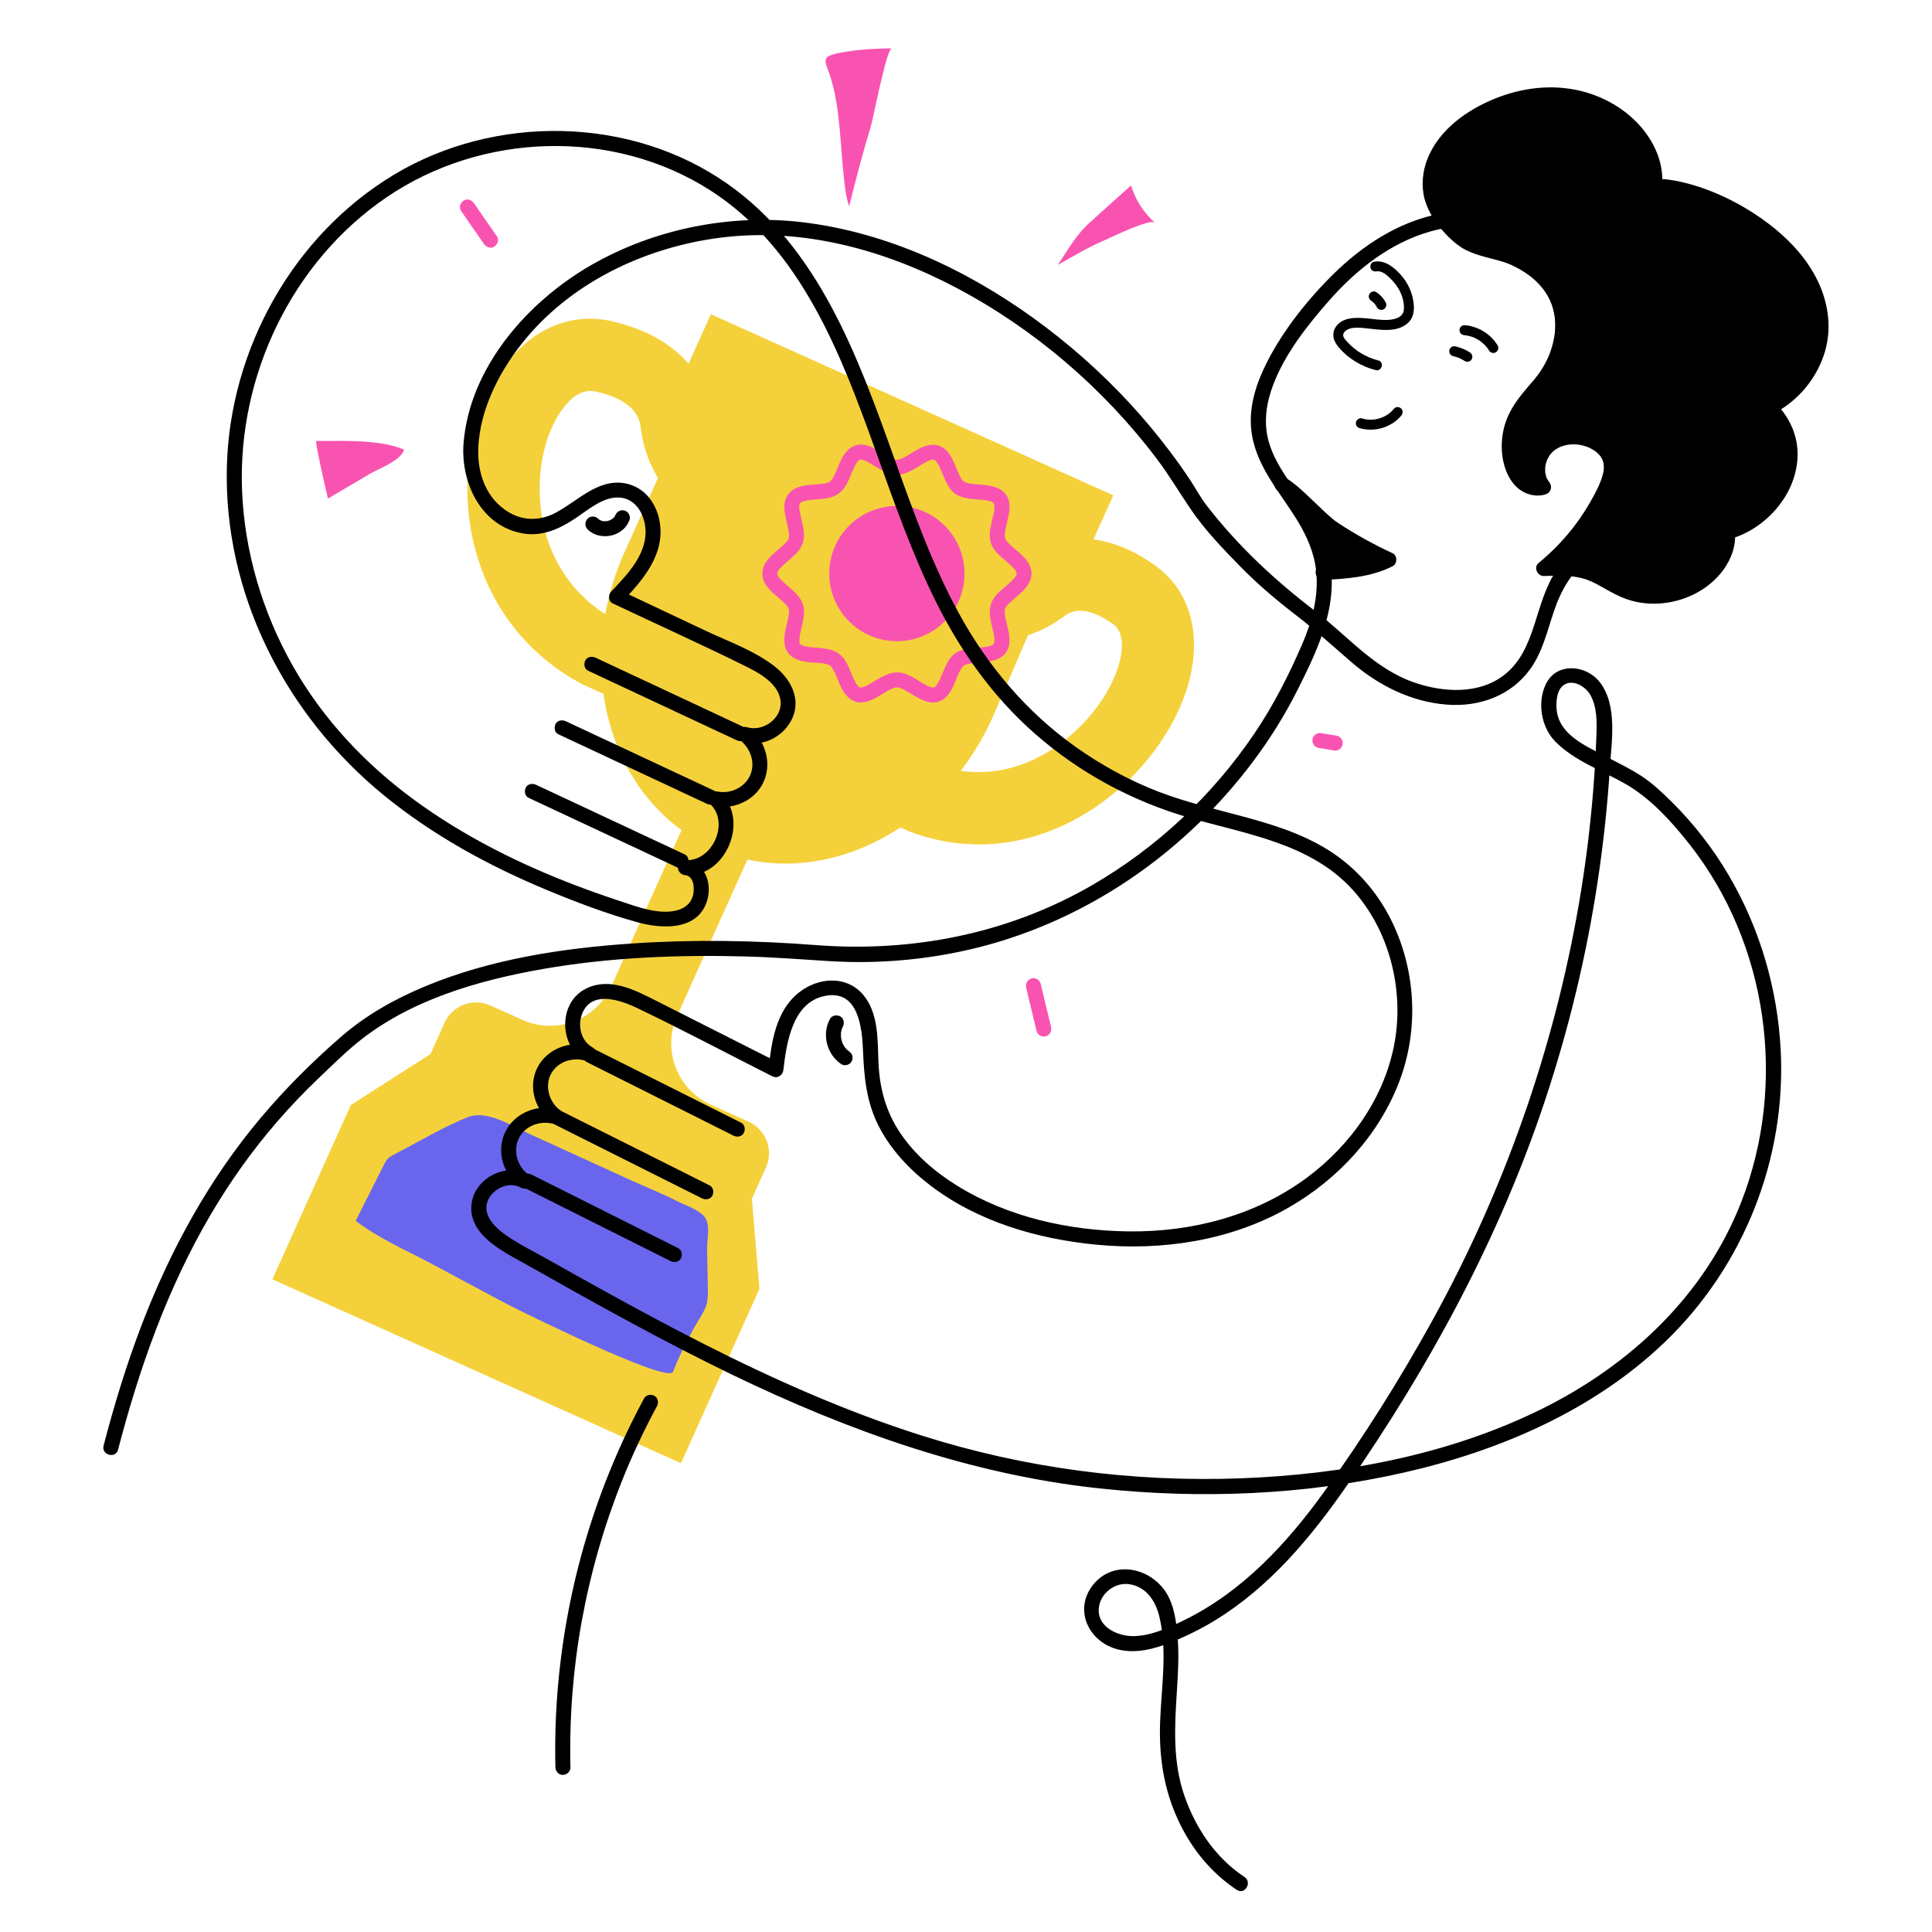 <?xml version="1.0" encoding="UTF-8"?><svg id="Layer_2" xmlns="http://www.w3.org/2000/svg" width="1000" height="1000" viewBox="0 0 1000 1000"><g><path d="M345.135,373.867l-43.458-19.559-.566-.303c-57.366-30.722-69.398-96.63-51.595-143.046,13.037-33.991,39.805-51.45,68.191-44.478,40.407,9.924,49.296,35.812,50.998,50.36,1.061,9.072,6.188,16.511,13.714,19.898l23.722,10.677-15.327,34.055-23.722-10.677c-19.615-8.828-32.879-27.376-35.479-49.615-1.545-13.208-16.997-17.003-22.813-18.431-14.037-3.447-22.802,17.376-24.416,21.585-5.996,15.633-6.709,35.034-1.907,51.898,3.868,13.583,13.205,32.288,35.728,44.564l42.256,19.018-15.327,34.055Z" style="fill:#f4d13b;"/><path d="M471.001,430.516l-40.814-18.369,15.327-34.055,39.528,17.79c21.901,7.756,40.681,2.106,52.621-4.039,15.163-7.805,28.899-21.389,36.742-36.337,6.414-12.225,9.425-27.016,1.691-32.501-15.692-11.126-22.629-5.996-25.592-3.805-17.977,13.289-40.032,16.126-58.996,7.591l-22.238-10.008,15.327-34.055,22.238,10.008c6.478,2.916,14.505,1.582,21.47-3.567,9.098-6.725,19.631-10.327,30.461-10.415,12.784-.104,25.884,4.535,38.932,13.789,22.986,16.3,26.823,47.826,9.776,80.315-11.445,21.814-30.662,40.837-52.721,52.191-26.785,13.786-55.524,15.759-83.108,5.703l-.644-.234Z" style="fill:#f4d13b;"/><path d="M576.238,256.392l-208.302-93.751-12.517,27.811h0c4.937,2.222,7.138,8.026,4.916,12.963l-36.973,82.149c-27.476,61.047-7.122,129.722,45.462,153.388,52.584,23.666,117.485-6.637,144.961-67.684l35.628-82.586c2.168-5.026,8.033-7.303,13.024-5.056l1.283,.577,12.517-27.811Z" style="fill:#f4d13b;"/><path d="M389.174,620.478l7.272-16.157c4.072-9.046,.039-19.68-9.008-23.752l-19.456-8.757c-17.553-7.9-25.379-28.535-17.479-46.088l40.347-89.646-34.055-15.327-40.347,89.646c-7.9,17.553-28.535,25.379-46.088,17.479l-16.544-7.446c-9.046-4.072-19.68-.039-23.752,9.008l-7.272,16.157-41.199,26.337-40.611,90.233,211.489,95.185,40.611-90.233-3.909-46.639Z" style="fill:#f4d13b;"/></g><path d="M232.73,582.391c3.164-1.525,6.351-2.949,9.569-4.208,9.731-3.809,22.737,4.628,31.478,8.618,17.489,7.983,34.978,15.965,52.467,23.948,7.954,3.631,16.247,6.883,24.019,10.871,4.245,2.178,12.903,4.888,15.123,9.333,2.184,4.372,.501,10.758,.593,15.44,.134,6.822,.261,13.643,.392,20.465,.053,2.781,.101,5.609-.647,8.288-.754,2.7-2.277,5.108-3.727,7.506-5.292,8.75-9.874,17.93-13.685,27.419-2.524,6.283-78.134-31.057-85.294-34.797-13.513-7.058-26.883-14.385-40.35-21.529-13.257-7.033-26.692-12.753-38.556-21.864,4.806-9.547,9.613-19.095,14.42-28.642,.682-1.355,1.385-2.738,2.482-3.787,.946-.904,2.132-1.507,3.3-2.098,9.388-4.747,18.794-10.324,28.419-14.963Z" style="fill:#6966ed;"/><path d="M526.165,296.875c-.003,.125-.105,.892,.017,.207,.125-.705-.033,.095-.064,.194-.048,.149-.104,.316-.14,.466-.169,.698,.035-.263,.116-.242,.013,.004-.579,1.056-.618,1.118-.096,.149-.201,.291-.297,.439-.454,.697,.462-.506-.061,.077-1.27,1.416-2.638,2.695-4.081,3.933-2.82,2.42-6.139,4.91-7.676,8.409-1.849,4.21-.843,8.751,.171,13.049,.24,1.018,.488,2.034,.707,3.057,.09,.42,.176,.84,.254,1.262,.047,.253,.065,.527,.133,.775,.084,.304-.051-.709,.023,.178,.07,.849-.025,1.722,.049,2.559,.047,.526,.232-.925,.009-.118-.046,.165-.073,.334-.12,.499,.012-.042-.149,.483-.155,.48,.241-.54,.271-.623,.089-.246l-.121,.217c-.118,.179-.557,.548-.119,.211,.504-.388-.089,.063-.175,.137-.794,.681,.526-.203-.266,.194-.265,.133-1.344,.597-.311,.226-.42,.151-.835,.305-1.266,.426-.833,.233-1.682,.378-2.535,.516,1.074-.174-.562,.059-.782,.081-.518,.053-1.038,.098-1.557,.141-4.066,.338-8.547,.402-12.178,2.503-3.371,1.951-5.136,5.583-6.594,9.029-.439,1.037-.871,2.076-1.3,3.117-.071,.173-.298,.683,.048-.112-.078,.179-.154,.36-.232,.539-.212,.486-.429,.969-.657,1.447-.376,.786-.778,1.56-1.241,2.299-.183,.293-.386,.572-.579,.858,.616-.916-.201,.202-.426,.423-.057,.056-.373,.415-.433,.397-.071-.021,.88-.513,.238-.191-.165,.083-1.161,.614-.53,.342,.675-.29-.506,.206-.675,.143,.196,.073,.827-.01,.3-.065-.036-.004-.739-.044-.751-.02,.074-.155,.929,.211,.138,.007-.216-.056-.436-.097-.652-.157-.404-.112-.793-.301-1.196-.403-.555-.14,.832,.411-.019-.011-.181-.09-.366-.172-.548-.261-.468-.23-.929-.476-1.385-.73-3.684-2.049-7.18-4.762-11.318-5.851-4.517-1.188-8.695,.565-12.558,2.817-1.797,1.048-3.54,2.191-5.367,3.187-.365,.199-.733,.393-1.106,.576-.223,.11-.468,.198-.684,.322-.509,.292,.86-.291-.017,.002-.354,.118-.702,.251-1.062,.351-.216,.06-.435,.101-.652,.157-.128,.028-.257,.051-.387,.07,.568-.07,.7-.093,.398-.069-.166-.033-.457-.006-.625,.011-.527,.055,.104,.138,.3,.065-.17,.064-1.351-.433-.675-.143,.615,.265-.349-.251-.53-.342-.658-.331,.423,.476,.15,.114-.135-.179-.355-.326-.512-.49-.234-.243-.815-1.145-.259-.253-.205-.33-.444-.639-.648-.971-.459-.745-.859-1.524-1.233-2.314-.206-.436-.404-.876-.596-1.319-.078-.179-.155-.36-.232-.539,.357,.829,.078,.184-.008-.025-.448-1.086-.897-2.171-1.358-3.251-.688-1.612-1.406-3.235-2.386-4.695-2.392-3.56-5.789-5.311-9.976-5.921-2.196-.32-4.4-.483-6.609-.671-.415-.035-.829-.072-1.244-.115-.221-.022-1.856-.255-.782-.081-.943-.153-1.881-.316-2.797-.593-.34-.102-.672-.224-1.004-.35,1.083,.412-.188-.183-.416-.29-.281-.131-.494-.068,.198,.185-.112-.041-.261-.231-.359-.315-.086-.074-.679-.525-.175-.137,.442,.341-.051-.131-.18-.319-.457-.666,.194,.063,.028,.138-.006,.003-.167-.522-.155-.48-.046-.165-.074-.334-.12-.499-.223-.807-.038,.644,.009,.118,.083-.928,.022-1.917,.083-2.858,.04-.616-.18,.955,.014-.033,.04-.206,.071-.415,.109-.621,.088-.476,.186-.949,.289-1.422,.222-1.023,.471-2.04,.711-3.059,.517-2.198,.989-4.418,1.159-6.675,.333-4.406-1.517-7.959-4.593-10.986-2.721-2.678-5.885-4.859-8.366-7.783,.539,.636,.023,.019-.182-.301-.04-.062-.631-1.115-.618-1.118,.081-.021,.285,.94,.116,.242-.036-.15-.092-.317-.14-.466-.032-.099-.189-.899-.064-.194,.126,.713,.04-.323,.022-.451-.078-.577-.074,.282-.06,.314-.023-.052,.076-.389,.102-.472,.057-.177,.155-.397,.181-.581,.069-.484-.454,.829-.05,.131,.172-.297,.324-.603,.51-.892,.118-.183,.272-.357,.376-.547,.133-.241-.503,.558,.072-.075,2.547-2.803,5.641-4.987,8.305-7.666,3.058-3.075,4.769-6.677,4.362-11.08-.21-2.268-.687-4.488-1.21-6.7-.228-.964-.462-1.927-.669-2.895-.101-.471-.197-.944-.282-1.418-.046-.257-.085-.516-.13-.773,.114,.655,.026,.248-.014-.174-.03-.312-.303-2.401-.022-2.544,.041-.021-.184,.858-.021,.253,.055-.202,.113-.415,.156-.62,.084-.399-.058-.63-.081,.11,.006-.204,.278-.48,.363-.651,.266-.529-.167,.195-.167,.208,0-.038,.27-.298,.33-.344,.846-.647-.6,.242,.37-.258,.388-.2,.986-.456,.207-.162,.462-.174,.923-.333,1.4-.462,.41-.111,.824-.204,1.24-.285,.215-.042,1.803-.274,.724-.139,.975-.123,1.954-.211,2.933-.292,2.2-.182,4.397-.351,6.58-.699,4.113-.656,7.395-2.54,9.675-6.069,.962-1.488,1.671-3.125,2.36-4.751,.439-1.036,.871-2.076,1.3-3.117,.37-.897-.244,.532,.009-.023,.101-.222,.193-.449,.291-.672,.194-.439,.393-.876,.602-1.308,.358-.741,.742-1.472,1.179-2.17,.101-.161,.788-1.16,.427-.664-.381,.524,.101-.115,.165-.182,.165-.174,.333-.345,.498-.519,.059-.062,.292-.307,.348-.314-.077,.009-.724,.436-.238,.191,.182-.092,.42-.228,.583-.35,.475-.353-.35,.18-.309,.115,.05-.079,1.417-.442,.657-.211-.601,.183,.033,.014,.222,.022l.25,.007c.428,.035,.337,.015-.272-.061,0-.052,2.184,.613,2.369,.683-.809-.303,.125,.069,.432,.219,.516,.254,1.023,.527,1.524,.808,1.819,1.02,3.563,2.167,5.374,3.201,3.834,2.189,7.979,3.78,12.404,2.496,4.132-1.199,7.597-3.896,11.325-5.929,.41-.223,.823-.44,1.243-.643,.226-.109,.454-.213,.683-.317-.116,.053-.775,.28-.119,.059,.44-.148,.872-.308,1.324-.42,.172-.043,.346-.074,.519-.114,.805-.187-.817-.038-.015,.017,.119,.008,.368,.018,.499-.003,.737-.117-.563-.211-.18-.042,.158,.07,.425,.123,.595,.152,.604,.102-.424-.105-.296-.141,.188-.053,.733,.445,.879,.516,.406,.198-.633-.681-.155-.103,.148,.179,.348,.33,.507,.5,.304,.324,.625,.846,.176,.167,.24,.363,.492,.711,.718,1.084,.479,.792,.895,1.621,1.285,2.461,.163,.351,.32,.705,.475,1.059,.015,.034,.395,.922,.151,.347-.245-.578,.133,.322,.147,.354,.45,1.084,.896,2.17,1.359,3.249,1.443,3.365,3.271,6.941,6.639,8.743,3.734,1.998,8.153,2.057,12.275,2.41,.517,.044,1.035,.091,1.551,.146,.353,.038,1.357,.194,.475,.049,.943,.154,1.881,.316,2.797,.593,.171,.052,.343,.106,.512,.166l.249,.09c.32,.126,.325,.126,.015,.001l-.229-.093c.152,.071,.301,.147,.449,.227,.137,.075,.285,.193,.425,.25,.597,.245-.133-.16-.198-.185,.209,.085,.346,.359,.527,.483,.221,.152,.544,.199-.148-.238,.156,.099,.295,.486,.395,.634,.411,.61-.176-.207-.089-.246,.007-.003,.171,.543,.187,.604,.017,.063,.155,.626,.135,.632-.047,.013-.066-1.032-.044-.24,.026,.969,.005,1.91-.113,2.874,.109-.886-.043,.168-.105,.504-.098,.529-.208,1.056-.323,1.581-.237,1.077-.501,2.148-.752,3.222-.99,4.24-1.906,8.798,.087,12.891,1.668,3.425,4.951,5.857,7.767,8.285,1.363,1.175,2.642,2.395,3.846,3.731,.627,.696-.438-.692,.061,.077,.096,.148,.202,.29,.297,.439,.204,.318,.345,.705,.564,1.005,.275,.377-.202-.884-.062-.129,.026,.142,.095,.335,.14,.466,.01,.029,.126,.405,.102,.472,.208-.582-.068-.683-.055-.07,.045,2.032,1.756,3.984,3.889,3.889,2.068-.093,3.937-1.71,3.889-3.889-.099-4.45-3.081-7.866-6.24-10.677-1.532-1.363-3.137-2.643-4.638-4.042-.628-.585-1.24-1.191-1.803-1.84-.118-.137-.231-.278-.348-.415,.671,.781,.111,.137-.017-.051-.232-.343-.404-.721-.625-1.068-.405-.635,.097,.6,.074,.166-.01-.187-.134-.423-.178-.607,.008,.034-.124-.505-.106-.515,0,0,.043,.936,.031,.093-.006-.425-.03-.847-.014-1.273,.009-.246,.026-.49,.047-.735,.018-.218,.188-1.34,.023-.33,.334-2.045,.836-4.049,1.303-6.066,.971-4.189,2.015-9.201-.466-13.092-2.559-4.013-7.347-4.93-11.732-5.4-2.021-.216-4.051-.342-6.074-.545-.237-.024-.952-.138-.019,.005-.196-.03-.392-.058-.588-.09-.474-.078-.946-.168-1.414-.279-.401-.095-.798-.203-1.19-.331-.209-.069-.412-.156-.622-.222,.951,.304,.25,.1,.004-.032-.145-.077-.282-.169-.427-.246l-.204-.132c-.344-.245-.266-.181,.234,.191-.213-.033-.522-.481-.67-.64-.147-.157-.371-.354-.47-.546,.032,.062,.528,.761,.163,.19-.257-.403-.523-.796-.761-1.212-.438-.765-.823-1.558-1.187-2.36-.18-.397-.347-.8-.525-1.198-.25-.557,.361,.875-.008-.021-.113-.274-.227-.547-.34-.821-1.486-3.593-2.949-7.688-6.04-10.252-3.946-3.273-8.624-2.578-12.941-.456-1.846,.907-3.579,2.026-5.338,3.087-.931,.562-1.869,1.117-2.833,1.621-.37,.194-.75,.367-1.123,.556-.907,.46,.757-.248-.183,.083-.275,.097-.546,.203-.825,.291-.387,.122-.855,.151-1.219,.312-.471,.208,.939-.022,.103-.012-.175,.002-.348,.02-.524,.02-.213,0-.446-.049-.656-.032-.518,.041,.933,.234,.101-.001-.453-.128-.911-.224-1.359-.376-.231-.078-.457-.186-.689-.256-.566-.17,.827,.413-.044-.028-.42-.213-.847-.41-1.264-.631-1.013-.536-1.997-1.125-2.976-1.719-3.614-2.192-7.596-4.923-12.007-4.821-4.442,.102-7.608,3.35-9.559,7.053-.991,1.881-1.77,3.872-2.582,5.834-.075,.182-.152,.365-.227,.547-.383,.932,.336-.762-.065,.156-.174,.399-.346,.798-.527,1.193-.384,.838-.791,1.667-1.261,2.46-.198,.335-.421,.652-.627,.981-.443,.705,.46-.46,.086-.096-.141,.137-.258,.308-.393,.452-.145,.155-.993,.832-.454,.475,.587-.388-.104,.06-.186,.105-.207,.116-.452,.231-.65,.36-.522,.342,.099-.038,.227-.083-.25,.087-.496,.184-.749,.264-.35,.111-.705,.205-1.062,.29-.468,.11-.94,.2-1.414,.279-.196,.032-.392,.06-.588,.09,1.045-.16-.104,.005-.324,.029-4.05,.438-8.393,.308-12.231,1.831-4.539,1.801-6.995,5.69-6.789,10.582,.098,2.331,.599,4.648,1.129,6.913,.227,.968,.464,1.933,.68,2.904,.118,.529,.232,1.06,.333,1.592,.058,.305,.271,1.806,.16,.826,.111,.975,.131,1.919,.102,2.898-.019,.642-.008-.257,.04-.231,.019,.01-.089,.447-.106,.515-.035,.142-.099,.62-.216,.717,.263-.215,.373-.7,.002-.06-.189,.325-.387,.64-.589,.958-.136,.215-.555,.658,.057-.054-.118,.137-.23,.278-.348,.415-.628,.724-1.316,1.395-2.022,2.042-3.03,2.782-6.428,5.175-8.763,8.627-2.5,3.696-2.427,8.363,.152,11.997,2.42,3.41,5.805,5.791,8.83,8.611,.665,.62,1.277,1.276,1.891,1.943,.171,.185,.526,.721-.023-.058,.099,.141,.203,.278,.3,.421,.254,.376,.428,.803,.676,1.176,.273,.41-.254-.914-.087-.164,.037,.166,.1,.331,.14,.497,.024,.099,.28,.889,.073,.263-.195-.589,.003,.144,.011,.295,.023,.427,.018,.855-.002,1.282-.012,.246-.03,.492-.052,.738-.016,.175-.191,1.163-.011,.181-.783,4.277-2.273,8.568-2.367,12.943-.047,2.177,.388,4.477,1.601,6.318,1.344,2.041,3.313,3.277,5.561,4.122,3.854,1.449,8.277,1.307,12.326,1.737,.734,.078-.008-.003-.134-.022,.244,.037,.489,.073,.732,.115,.425,.073,.849,.155,1.269,.254,.444,.105,.885,.226,1.317,.373,.167,.057,.329,.122,.494,.181-.98-.348-.241-.095-.004,.032,.214,.115,.415,.271,.632,.378,.521,.257-.199-.189-.234-.191,.231,.018,.69,.672,.83,.816,.091,.094,.259,.264,.311,.37-.35-.724-.317-.432-.163-.19,.28,.442,.57,.871,.827,1.328,.41,.729,.775,1.483,1.12,2.244,.2,.442,.391,.887,.582,1.333-.391-.909,.179,.44,.29,.708,.826,1.996,1.622,4.027,2.664,5.925,2.018,3.673,5.389,6.883,9.863,6.685,4.487-.198,8.356-2.929,12.076-5.161,.838-.503,1.683-.997,2.549-1.45,.461-.241,.93-.462,1.402-.683-.119,.056-.761,.279-.096,.044,.276-.097,.546-.203,.825-.291,.129-.041,1.256-.439,1.353-.338,.019,.019-1.022,.057-.237,.038,.219-.005,.436-.021,.655-.017,.088,.002,.628-.02,.658,.042,.019,.041-1.017-.222-.233-.011,.505,.136,1.002,.251,1.496,.425,.232,.082,.46,.173,.69,.262-.784-.302-.261-.112-.094-.027,.468,.237,.942,.458,1.405,.706,.963,.516,1.901,1.077,2.835,1.644,1.79,1.086,3.563,2.225,5.464,3.112,2.06,.961,4.23,1.764,6.542,1.709,2.367-.056,4.504-1.027,6.255-2.584,3.021-2.686,4.441-6.816,5.943-10.44,.094-.228,.189-.455,.284-.683-.046,.112-.331,.767-.048,.116,.192-.443,.384-.885,.587-1.323,.385-.833,.795-1.657,1.268-2.444,.195-.325,.463-.635,.633-.97,.232-.456-.643,.668-.082,.104,.111-.112,.208-.243,.316-.358,.133-.142,.281-.27,.413-.411,.335-.358,.117-.428-.175,.102,.161-.291,.788-.458,1.052-.63,.709-.464-.812,.248,.018-.01,.169-.053,.335-.118,.504-.171,.44-.139,.888-.254,1.338-.352,.426-.093,.855-.163,1.284-.239,.234-.042,.938-.118,.005-.008,.304-.036,.608-.072,.913-.104,1.971-.207,3.952-.305,5.921-.528,4.352-.494,9.14-1.488,11.557-5.578,2.359-3.992,1.249-8.977,.259-13.203-.239-1.021-.49-2.04-.716-3.064-.105-.476-.206-.953-.298-1.432-.05-.261-.091-.522-.14-.783-.196-1.034,.011,.444-.055-.346-.073-.873-.098-1.72-.067-2.595,.029-.801-.008,.247-.04,.231-.043-.022,.157-.704,.172-.765,.021-.086,.098-.428,.151-.466-.234,.527-.289,.655-.163,.384,.05-.11,.104-.218,.161-.324,.211-.365,.431-.711,.662-1.063,.362-.552-.061,.08-.13,.159,.148-.171,.29-.348,.44-.518,.669-.76,1.403-1.462,2.153-2.141,1.448-1.312,2.973-2.535,4.426-3.841,3.074-2.765,5.916-6.135,6.012-10.473,.045-2.035-1.821-3.982-3.889-3.889-2.146,.096-3.841,1.708-3.889,3.889Z" style="fill:#f953b2;"/><circle cx="464.234" cy="296.875" r="35.01" style="fill:#f953b2;"/><path d="M385.27,376.464c-8.716-4.08-17.432-8.159-26.149-12.239-13.788-6.454-27.577-12.907-41.365-19.361-3.158-1.478-6.316-2.956-9.474-4.434-1.839-.861-4.279-.577-5.321,1.395-.91,1.722-.572,4.4,1.395,5.321,8.716,4.08,17.432,8.159,26.149,12.239,13.788,6.454,27.577,12.907,41.365,19.361,3.158,1.478,6.316,2.956,9.474,4.434,1.839,.861,4.279,.577,5.321-1.395,.91-1.722,.572-4.4-1.395-5.321h0Z"/><path d="M369.872,409.361c-8.716-4.08-17.432-8.159-26.149-12.239-13.788-6.454-27.577-12.907-41.365-19.361-3.158-1.478-6.316-2.956-9.474-4.434-1.839-.861-4.279-.577-5.321,1.395-.91,1.722-.572,4.4,1.395,5.321,8.716,4.08,17.432,8.159,26.149,12.239,13.788,6.454,27.577,12.907,41.365,19.361,3.158,1.478,6.316,2.956,9.474,4.434,1.839,.861,4.279,.577,5.321-1.395,.91-1.722,.572-4.4-1.395-5.321h0Z"/><path d="M354.475,442.258c-8.716-4.08-17.432-8.159-26.149-12.239-13.788-6.454-27.577-12.907-41.365-19.361-3.158-1.478-6.316-2.956-9.474-4.434-1.839-.861-4.279-.577-5.321,1.395-.91,1.722-.572,4.4,1.395,5.321,8.716,4.08,17.432,8.159,26.149,12.239,13.788,6.454,27.577,12.907,41.365,19.361,3.158,1.478,6.316,2.956,9.474,4.434,1.839,.861,4.279,.577,5.321-1.395,.91-1.722,.572-4.4-1.395-5.321h0Z"/><path d="M644.114,971.5c-14.829-9.774-25.123-25.057-30.949-41.661-6.222-17.736-5.201-35.804-4.029-54.256,.592-9.318,1.161-18.697,.408-28.023-.631-7.819-1.72-16.784-6.115-23.491-8.369-12.77-26.948-16.678-37.377-4.101-10.758,12.973-2.63,30.142,12.885,33.843,9.359,2.233,18.925-.424,27.606-3.926,7.806-3.15,15.351-6.895,22.529-11.295,28.15-17.255,49.593-42.981,68.192-69.834,42.709-61.664,78.624-127.636,102.359-198.957,12.262-36.846,21.43-74.727,27.26-113.121,2.948-19.413,5.085-38.951,6.328-58.548,.886-13.979,4.231-33.249-5.291-45.204-7.081-8.89-22.076-10.177-27.646,.894-4.761,9.462-2.643,22.515,4.741,30.008,9.889,10.036,24.33,15.043,36.343,21.943,13.106,7.528,23.972,19.586,33.235,31.365,40.557,51.568,50.44,123.658,26.846,184.616-18.749,48.44-57.47,84.774-103.426,107.517-48.105,23.807-102.535,33.934-155.854,35.906-55.974,2.07-111.671-5.203-165.076-22.128-38.891-12.325-76.263-28.924-112.617-47.344-17.938-9.089-35.645-18.625-53.24-28.359-9.031-4.996-18.033-10.046-27.023-15.116-7.876-4.441-16.301-8.479-23.609-13.835-5.509-4.038-11.501-10.903-7.605-18.009,3.099-5.652,10.797-8.959,16.645-5.655,4.428,2.502,7.961-3.87,3.926-6.716-5.88-4.148-8.277-12.822-4.789-19.252,3.552-6.547,11.668-9.062,18.511-6.797,4.375,1.448,6.496-4.753,2.997-7.108-5.954-4.007-8.534-12.6-5.047-19.055,3.543-6.558,11.704-8.933,18.479-6.548,4.183,1.473,6.812-4.994,2.997-7.108-6.532-3.62-8.086-12.594-4.704-18.961,5.597-10.537,19.948-5.191,28.092-1.283,23.399,11.229,46.382,23.423,69.544,35.134,2.825,1.428,5.511-.385,5.852-3.358,1.655-14.426,4.928-36.028,22.908-38.432,15.995-2.138,17.807,17.035,18.281,28.309,.578,13.732,1.676,26.492,7.972,38.985,6.246,12.395,15.985,22.71,26.945,31.074,24.601,18.775,55.387,27.68,85.838,30.625,34.117,3.299,69.79-2.069,99.756-19.319,25.527-14.695,46.608-37.548,57.125-65.239,10.323-27.18,8.54-58.315-4.629-84.225-6.408-12.608-15.639-23.66-27.057-32.017-13.283-9.722-29.148-15.227-44.855-19.615-16.078-4.491-32.433-8.004-48.047-14.018-15.16-5.838-29.557-13.714-42.81-23.095-25.649-18.155-45.931-42.276-60.889-69.795-13.821-25.428-23.527-52.794-33.261-79.968-18.694-52.188-38.878-108.479-86.16-141.74-50.13-35.264-120.445-36.151-172.611-4.823-52.27,31.389-84.923,90.285-86.571,150.879-1.797,66.104,30.42,128.783,81.068,170.219,25.448,20.82,54.436,36.66,84.721,49.246,15.155,6.299,30.747,12.192,46.572,16.594,12.258,3.41,30.3,4.63,35.787-9.872,3.51-9.275-.14-21.131-11.02-22.267v7.778c20.773,1.672,33.603-28.118,18.544-42.267l-3.784,6.5c10.153,2.079,21.156-2.554,25.751-12.133,4.504-9.389,1.473-21.328-6.707-27.648l-3.784,6.5c10.145,3.186,21.299-2.697,25.56-12.227,4.582-10.246-1.06-20.46-9.241-26.807-10.492-8.14-23.934-12.867-35.847-18.493-14.666-6.926-29.333-13.852-43.999-20.779l.787,6.108c7.644-8.108,15.602-16.762,18.812-27.705,2.56-8.727,1.197-18.84-4.442-26.108-5.603-7.222-14.803-9.731-23.458-7.026-9.182,2.87-16.359,9.725-24.668,14.277-9.103,4.987-18.815,4.603-27.264-1.689-9.869-7.348-13.67-19.3-13.269-31.226,.706-20.985,11.951-42.029,25.303-57.775,24.92-29.387,62.329-46.656,100.159-51.453,42.237-5.356,84.418,6.183,121.678,25.794,40.578,21.358,76.614,52.282,104.213,88.887,6.346,8.416,11.647,17.409,17.565,26.091,7.262,10.655,16.598,20.346,25.601,29.536,9.109,9.298,18.918,17.567,29.235,25.485,9.892,7.591,18.875,15.923,28.321,24.032,13.984,12.004,30.726,20.448,49.305,21.884,16.755,1.295,33.264-4.597,43.224-18.55,6.242-8.744,8.724-19.547,12.089-29.576,3.888-11.587,9.39-20.82,19.117-28.431,8.367-6.547,17.279-12.175,23.701-20.832,6.651-8.966,10.262-19.865,11.601-30.868,2.719-22.345-3.703-45.737-13.883-65.504-9.99-19.398-24.837-37.545-43.349-49.354-16.994-10.84-37.227-14.761-56.997-10.794-20.687,4.15-39.174,16.249-54.047,30.859-13.447,13.21-26.044,29.012-34.63,45.872-5.281,10.37-9.162,22-8.208,33.783,1.529,18.892,14.516,32.682,23.965,48.114,4.961,8.102,8.833,16.911,9.772,26.458,1.277,12.976-2.219,25.937-7.362,37.754-6.782,15.585-14.429,30.918-24.676,46.073-21.665,32.045-50.573,59.15-84.071,78.51-43.396,25.081-93.03,34.801-142.771,30.957-31.544-2.438-63.31-2.97-94.887-.854-36.368,2.437-73.458,8.076-107.306,22.129-15.743,6.536-30.733,14.927-43.644,26.14-14.901,12.941-29.11,27.102-41.805,42.221-26.519,31.581-46.394,67.864-61.169,106.265-7.94,20.636-14.417,41.801-19.98,63.192-1.261,4.848,6.239,6.916,7.5,2.068,10.926-42.009,25.509-83.308,47.486-120.897,10.149-17.359,21.802-33.822,34.981-49.016,6.765-7.799,13.906-15.271,21.377-22.396,6.359-6.066,12.689-12.342,19.473-17.936,26.992-22.256,62.567-32.584,96.439-38.524,34.671-6.08,70.145-7.459,105.282-6.508,14.456,.391,28.833,1.521,43.259,2.409,24.503,1.508,49.262-.572,73.166-6.173,44.457-10.417,85.307-33.576,117.997-65.34,20.381-19.803,37.996-43.03,50.814-68.439,8.482-16.814,17.262-34.911,17.904-53.999,.692-20.556-9.887-36.565-21.003-52.799-4.805-7.017-9.508-14.315-11.735-22.611-2.613-9.729-1.09-19.638,2.446-28.936,6.156-16.188,17.499-30.535,28.794-43.421,14.122-16.112,31.802-30.116,52.708-36.008,19.582-5.519,39.865-2.35,57.003,8.562,19.004,12.101,33.741,31.481,43.094,51.756,9.299,20.158,14.592,44.801,8.082,66.551-3.283,10.966-9.662,19.769-18.584,26.822-8.473,6.699-17.709,12.323-24.098,21.263-11.865,16.605-10.444,41.225-27.195,54.472-13.171,10.416-31.7,9.264-46.73,4.095-20.783-7.147-34.635-24.243-51.633-37.214-20.873-15.929-39.713-33.571-55.849-54.373-3.22-4.151-5.713-8.922-8.62-13.306-3.3-4.978-6.757-9.853-10.353-14.622-6.412-8.504-13.222-16.704-20.433-24.542-15.136-16.45-31.958-31.334-50.072-44.429-35.083-25.361-76.162-44.489-119.437-49.726-37.647-4.557-77.304,3.405-110.14,22.421-32.606,18.883-62.261,52.596-65.572,91.582-1.731,20.381,8.871,43.482,30.969,47.083,9.761,1.591,18.334-2.27,26.332-7.488,6.91-4.509,15.141-12.054,24.014-11.076,9.648,1.063,13.777,12.067,12.712,20.585-1.402,11.211-10.283,20.225-17.651,28.04-1.584,1.68-1.564,4.998,.787,6.108,22.735,10.736,45.672,21.129,68.226,32.24,7.457,3.674,17.96,9.193,18.696,18.637,.691,8.855-9.346,15.742-17.402,13.212-3.499-1.099-6.931,4.068-3.784,6.5,5.395,4.168,8.236,11.428,5.567,18.023-2.654,6.559-10.271,10.145-17.044,8.758-3.596-.736-6.788,3.677-3.784,6.5,10.335,9.711,.921,30.113-13.045,28.989-5.026-.405-4.906,7.266,0,7.778,4.632,.483,5.008,6.823,4.198,10.275-1.626,6.924-8.691,8.857-15.097,8.68-7.821-.216-15.498-3.136-22.851-5.553-7.376-2.425-14.702-5.002-21.962-7.754-29.741-11.272-58.541-25.615-84.26-44.436-25.507-18.666-47.518-42.052-63.106-69.636-15.667-27.726-24.999-59.15-26.208-91.015-2.238-58.984,25.754-117.995,74.884-151.445,49.19-33.492,117.025-35.848,167.488-3.537,47.261,30.261,67.813,85.248,85.904,135.665,9.282,25.867,18.361,51.918,30.564,76.592,12.82,25.922,29.575,49.63,51.367,68.8,23.128,20.347,50.476,35.123,80.05,43.654,29.655,8.555,62.724,13.238,84.562,37.253,18.834,20.711,26.58,51.008,21.879,78.413-4.874,28.416-22.515,53.585-45.442,70.594-26.611,19.742-59.509,28.244-92.373,27.864-30.688-.355-62.468-7.352-88.751-23.663-11.433-7.095-22.015-16.144-29.531-27.399-7.509-11.245-10.675-23.411-11.193-36.805-.444-11.49,.018-25.266-7.885-34.588-8.767-10.341-23.479-9.009-33.376-1.107-11.97,9.556-14.069,25.622-15.703,39.864l5.852-3.358c-15.027-7.598-30.055-15.196-45.082-22.794-7.254-3.668-14.493-7.369-21.764-11.004-6.146-3.072-12.488-6.037-19.359-6.969-10.833-1.469-21.184,3.696-24.05,14.682-2.415,9.257,.859,19.854,9.473,24.627l2.997-7.108c-10.428-3.672-22.932,1.109-27.792,11.175-4.912,10.174-.763,22.5,8.366,28.644l2.997-7.108c-10.516-3.482-22.936,1.33-27.826,11.426-4.947,10.213-.904,22.48,8.111,28.839l3.926-6.716c-11.507-6.501-27.55,1.597-29.434,14.691-2.406,16.721,17.311,25.595,29.066,32.239,34.751,19.642,69.632,39.122,105.58,56.509,60.248,29.139,123.549,51.796,190.37,58.956,52.323,5.607,106.028,3.47,157.414-8.182,49.561-11.238,98.476-32.22,135.465-67.862,40.591-39.112,62.608-94.657,59.654-151.013-1.665-31.78-10.866-63.151-27.054-90.581-8.1-13.726-17.978-26.48-29.317-37.683-4.948-4.888-10.115-9.809-15.979-13.591-5.957-3.842-12.389-6.923-18.658-10.209-10.171-5.332-23.82-11.099-24.961-24.081-.36-4.09,.026-10.267,3.898-12.768,4.602-2.973,10.952,.899,13.354,4.93,3.76,6.308,3.587,14.492,3.335,21.573-.334,9.38-.896,18.755-1.647,28.111-1.558,19.4-3.979,38.723-7.259,57.907-12.949,75.744-38.824,149.184-75.948,216.45-16.891,30.606-35.824,60.704-56.29,89.059-19.143,26.522-41.984,51.173-71.68,65.859-8.176,4.043-17.417,8.368-26.686,8.536-8.013,.145-18.604-4.509-18.078-14.001,.438-7.914,8.237-14.101,15.989-12.852,8.751,1.411,13.454,8.756,15.379,16.732,4.24,17.567,1.113,36.138,.418,53.931-.698,17.877,1.647,34.705,9.147,51.061,6.733,14.684,17.01,27.557,30.547,36.48,4.191,2.763,8.092-3.97,3.926-6.716h0Z"/><path d="M303.683,549.713c8.602,4.314,17.205,8.629,25.808,12.943,13.608,6.825,27.217,13.65,40.825,20.474,3.117,1.563,6.234,3.126,9.35,4.689,1.816,.911,4.297,.543,5.321-1.395,.932-1.764,.546-4.347-1.395-5.321-8.602-4.314-17.205-8.629-25.808-12.943-13.608-6.825-27.217-13.65-40.825-20.474-3.117-1.563-6.234-3.126-9.35-4.689-1.816-.911-4.297-.543-5.321,1.395-.932,1.764-.546,4.347,1.395,5.321h0Z"/><path d="M287.399,582.181c8.602,4.314,17.205,8.629,25.808,12.943,13.608,6.825,27.217,13.65,40.825,20.474,3.117,1.563,6.234,3.126,9.35,4.689,1.816,.911,4.297,.543,5.321-1.395,.932-1.764,.546-4.347-1.395-5.321-8.602-4.314-17.205-8.629-25.808-12.943-13.608-6.825-27.217-13.65-40.825-20.474-3.117-1.563-6.234-3.126-9.35-4.689-1.816-.911-4.297-.543-5.321,1.395-.932,1.764-.546,4.347,1.395,5.321h0Z"/><path d="M271.117,614.649c8.602,4.314,17.205,8.629,25.808,12.943,13.608,6.825,27.217,13.65,40.825,20.474,3.117,1.563,6.234,3.126,9.35,4.689,1.816,.911,4.297,.543,5.321-1.395,.932-1.764,.546-4.347-1.395-5.321-8.602-4.314-17.205-8.629-25.808-12.943-13.608-6.825-27.217-13.65-40.825-20.474-3.117-1.563-6.234-3.126-9.35-4.689-1.816-.911-4.297-.543-5.321,1.395-.932,1.764-.546,4.347,1.395,5.321h0Z"/><path d="M758.016,173.501c.187,.015,.373,.03,.56,.05,.12,.013,.644,.1,.091,.006,.332,.057,.664,.109,.994,.177,.696,.143,1.384,.326,2.059,.547,.356,.117,.705,.251,1.056,.38,.461,.169-.168-.088,.106,.041,.169,.08,.342,.153,.511,.234,.643,.306,1.268,.647,1.874,1.02,.287,.177,.57,.361,.847,.552,.154,.106,.307,.215,.458,.326,.084,.062,.487,.393,.1,.072,.548,.455,1.087,.915,1.592,1.418,.505,.502,.974,1.034,1.424,1.586-.231-.284-.051-.069,.072,.099,.111,.151,.219,.303,.325,.458,.212,.309,.412,.625,.606,.946,.703,1.16,2.357,1.697,3.547,.93,1.165-.751,1.682-2.306,.93-3.547-3.666-6.051-10.125-9.924-17.151-10.48-1.355-.107-2.652,1.269-2.593,2.593,.067,1.496,1.141,2.478,2.593,2.593h0Z"/><path d="M712.574,140.458c2.528-.438,5.049,1.722,6.737,3.349,2.19,2.111,4.078,4.475,5.406,7.225,1.347,2.788,2.2,6.211,1.916,9.323-.263,2.888-2.637,4.21-5.224,4.814-3.662,.855-7.561,.327-11.248-.088-3.729-.42-7.471-.834-11.208-.272-3.323,.5-6.639,2.217-8.119,5.382-1.678,3.59-.222,6.875,2.163,9.682,4.89,5.755,11.737,9.851,19.037,11.695,3.236,.817,4.617-4.182,1.378-5-6.39-1.614-12.139-5.091-16.485-10.057-.772-.883-1.812-2.025-1.687-3.287,.105-1.056,.982-1.911,1.833-2.427,2.879-1.746,7.116-1.145,10.283-.836,6.913,.674,15.39,2.354,21.206-2.614,2.937-2.509,3.552-6.327,3.169-9.995-.369-3.536-1.398-6.938-3.116-10.056-1.74-3.158-4.254-6.113-7.037-8.408-3.011-2.483-6.413-4.117-10.384-3.429-1.381,.239-2.156,1.933-1.811,3.189,.401,1.459,1.805,2.051,3.189,1.811h0Z"/><g><path d="M741.192,102.272c-2.283-8.223-.274-17.259,4.192-24.532,4.465-7.273,11.192-12.931,18.482-17.368,12.947-7.878,28.221-12.24,43.336-11.125,15.115,1.116,29.959,7.956,39.726,19.544,5.366,6.367,9.203,14.267,9.585,22.584s-3.047,16.998-9.796,21.875c-2.225,1.608-4.885,2.811-7.626,2.657s-5.503-1.95-6.138-4.621c-.673-2.832,1.101-5.678,3.189-7.704,9.529-9.245,24.95-8.204,37.687-4.457,13.755,4.046,26.79,10.525,38.321,19.046,15.794,11.671,29.306,28.617,30.425,48.224,1.27,22.264-15.923,44.102-37.864,48.092-7.457,1.356-15.83,.607-21.519-4.401-1.605-1.413-3.002-3.267-3.149-5.4-.217-3.155,2.479-5.946,5.521-6.807,3.043-.862,6.301-.212,9.329,.7,10.547,3.177,20.224,9.713,26.289,18.908,17.67,26.786-11.214,62.597-41.164,58.903-4.5-.555-9.957-3.369-9.267-7.85,.26-1.688,1.418-3.123,2.788-4.143,6.692-4.988,17.302,.115,19.854,8.062,2.552,7.947-1.116,16.749-6.712,22.942-11.219,12.415-30.558,16.667-45.95,10.104-6.325-2.697-11.922-6.984-18.42-9.232-7.401-2.561-15.439-2.303-23.265-2.017,13.252-10.869,24.081-24.675,31.484-40.133,2.621-5.473,4.83-11.854,2.552-17.479-1.583-3.909-5.132-6.743-8.98-8.467-7.308-3.275-16.559-2.777-22.628,2.448-6.069,5.225-7.67,15.409-2.469,21.498-3.885,1.374-8.387-.076-11.391-2.897s-4.688-6.8-5.578-10.824c-1.855-8.387-.492-17.444,3.748-24.914,3.625-6.387,9.14-11.463,13.514-17.361,9.155-12.344,12.899-29.655,5.965-43.371-4.39-8.684-12.505-15.03-21.337-19.115-8.402-3.887-19.291-4.221-26.726-9.728-6.62-4.904-13.808-13.716-16.008-21.643Z"/><path d="M744.942,101.238c-1.544-5.754-.734-12.288,1.75-17.697,2.682-5.84,6.417-10.158,11.361-14.321,2.156-1.815,4.698-3.596,7.418-5.27,2.934-1.807,5.983-3.429,9.124-4.847,2.602-1.174,5.751-2.336,8.777-3.244,3.303-.99,6.675-1.755,10.085-2.269,2.724-.411,6.488-.656,9.703-.623,1.619,.017,3.239,.093,4.852,.234,.675,.059,1.347,.134,2.02,.211,1.315,.15-.731-.128,.578,.079,.536,.084,1.071,.167,1.606,.261,2.939,.517,5.839,1.25,8.671,2.191,3.15,1.046,5.113,1.884,8.032,3.423,10.62,5.599,19.896,14.918,22.888,26.695,.768,3.021,1.023,5.454,.758,8.781-.02,.257-.048,.512-.072,.769-.116,1.238,.158-.726-.068,.497-.129,.698-.255,1.392-.423,2.082-.167,.688-.359,1.369-.579,2.042-.119,.366-.246,.73-.381,1.091-.006,.015-.465,1.127-.188,.495-1.266,2.89-2.557,4.787-4.547,6.718-.274,.266-.554,.524-.842,.775,.073-.064-.888,.734-.493,.424,.412-.324-.704,.5-.573,.41-.36,.247-.728,.483-1.105,.702-1.22,.71-2.52,1.195-3.772,1.186,.059,0-1.186-.153-.628-.029,.567,.126-.575-.179-.538-.17-.916-.218,.387,.34-.401-.172-.07-.045-.999-.712-.394-.199-.183-.155-.341-.324-.514-.487l-.234-.263c.254,.321,.258,.296,.011-.077l-.161-.311c.169,.387,.182,.364,.04-.07-.088,.869,.057-1.012-.011-.462,.086-.697,.744-1.891,1.331-2.542,.533-.592,1.094-1.15,1.693-1.677,.277-.244,.56-.483,.85-.712-.514,.405,.273-.188,.387-.268,1.089-.76,2.244-1.425,3.444-1.994,.063-.03,1.153-.502,.393-.19,.335-.137,.673-.266,1.014-.389,.684-.246,1.378-.465,2.078-.659,1.3-.359,2.625-.63,3.96-.821-.848,.122,.372-.036,.445-.044,.248-.026,.497-.049,.746-.07,.878-.074,1.758-.117,2.638-.134,1.402-.026,2.805,.013,4.204,.11,.641,.044,1.282,.1,1.921,.167,.385,.04,.768,.085,1.152,.133-.742-.092,.353,.051,.5,.073,2.912,.441,5.791,1.087,8.624,1.891,6.535,1.854,12.639,4.198,18.57,7.065,6.182,2.988,12.116,6.493,17.713,10.47,.615,.437,1.226,.88,1.833,1.328,.321,.237,.64,.476,.958,.716-.021-.016,1.014,.784,.48,.367,1.266,.99,2.508,2.009,3.724,3.059,2.24,1.934,4.393,3.969,6.437,6.108,4.319,4.52,7.54,8.68,10.633,14.218,1.527,2.734,2.636,5.141,3.535,7.633,.974,2.7,1.729,5.48,2.229,8.307,.068,.387,.128,.776,.191,1.164,.206,1.266-.068-.749,.071,.529,.071,.656,.14,1.312,.189,1.97,.11,1.476,.144,2.957,.097,4.437-.042,1.33-.147,2.659-.317,3.978,.1-.78-.143,.856-.189,1.115-.148,.832-.321,1.661-.517,2.483-.308,1.293-.673,2.573-1.092,3.834-.191,.574-.393,1.144-.606,1.71-.128,.34-.264,.676-.395,1.015-.327,.847,.169-.345-.171,.411-1.147,2.551-2.46,5.01-4.001,7.345-.402,.609-.817,1.209-1.245,1.799-.143,.197-.289,.391-.432,.588-.706,.964,.468-.561-.282,.369-.916,1.137-1.862,2.245-2.865,3.306-.918,.97-1.875,1.904-2.869,2.797-.451,.406-.91,.803-1.376,1.191-.28,.233-.564,.46-.846,.689-.356,.28-.381,.3-.074,.062-.193,.147-.387,.292-.582,.435-2.142,1.578-4.417,2.976-6.798,4.164-.649,.324-1.307,.625-1.969,.922-1.058,.475,.406-.158-.24,.1-.281,.112-.561,.224-.843,.331-1.357,.516-2.741,.963-4.144,1.336-1.314,.35-2.639,.604-3.976,.849-1.255,.23,.741-.065-.531,.079-.263,.03-.525,.059-.789,.084-.924,.089-1.851,.142-2.779,.157-.662,.011-1.325,.002-1.986-.029-.396-.018-.791-.044-1.186-.078-.029-.003-1.318-.142-.534-.039-1.479-.195-2.948-.545-4.361-1.021-.305-.103-.607-.214-.908-.328-1.125-.423,.578,.34-.485-.218-.569-.299-1.142-.581-1.692-.915-.331-.201-.646-.421-.969-.633-.985-.646,.445,.445-.445-.338-.599-.527-1.226-1.063-1.709-1.704,.395,.524-.323-.564-.306-.538-.58-.9,.108,.477-.224-.527-.036-.111-.127-.734-.069-.136-.017-.179,.137-1.212-.042-.391,.023-.107,.4-1.151,.063-.41,.124-.272,.282-.525,.443-.777,.324-.506-.6,.51,.179-.208,.168-.178,.344-.349,.528-.511-.313,.215-.282,.192,.092-.068,.316-.199,.629-.388,.962-.556-.16,.081-.627,.173,.092-.029,.919-.259,1.228-.35,2.1-.37,1.808-.042,3.215,.297,5.055,.828,1.38,.398,2.741,.86,4.082,1.373,1.315,.503,2.165,.877,3.693,1.638,5.674,2.828,9.991,6.057,14.108,10.861,1.001,1.169,1.358,1.627,2.314,3.047,.748,1.111,1.437,2.261,2.052,3.452,.282,.546,.538,1.103,.8,1.659,.468,.991-.264-.732,.123,.287,.077,.204,.16,.406,.236,.611,.453,1.207,.833,2.441,1.135,3.694,.149,.616,.278,1.237,.389,1.861,.037,.207,.067,.415,.104,.622,.189,1.043-.074-.841,.032,.211,.126,1.246,.216,2.486,.216,3.739,0,1.14-.06,2.281-.176,3.415-.032,.309-.068,.618-.108,.927,.017-.132,.133-.839,.006-.11-.125,.717-.247,1.433-.404,2.144-.494,2.248-1.199,4.452-2.088,6.575,.367-.877-.054,.101-.113,.232-.131,.289-.266,.576-.403,.862-.23,.478-.469,.951-.717,1.42-.598,1.131-1.246,2.235-1.94,3.31-.64,.992-1.322,1.956-2.034,2.897,.511-.676-.422,.518-.598,.731-.482,.582-.979,1.152-1.489,1.71-1.649,1.804-3.442,3.446-5.329,4.997-.153,.126-.739,.574-.11,.094-.259,.197-.519,.392-.782,.584-.438,.32-.881,.632-1.329,.936-1.075,.73-2.181,1.414-3.315,2.049-1.037,.581-2.097,1.121-3.178,1.616-.294,.135-.591,.265-.887,.395,.853-.371-.142,.053-.267,.102-.601,.238-1.208,.461-1.819,.671-2.346,.803-4.754,1.374-7.206,1.737,.96-.142-.643,.06-.893,.082-.646,.057-1.293,.097-1.941,.119-1.195,.041-2.393,.023-3.586-.057-.328-.022-.655-.048-.982-.079-.149-.014-1.242-.159-.273-.012-.553-.084-1.101-.192-1.643-.331-.665-.171-1.324-.379-1.959-.641,.704,.29,.007-.007-.161-.101-.342-.192-.69-.366-1.022-.577-.129-.082-.934-.74-.263-.153-.235-.205-.45-.437-.685-.64-.159-.138-.395-.567,.029,.089-.161-.25-.307-.5-.459-.755,.464,.783,.087,.088-.005-.164,.269,.737-.002,.389,.022-.001,.012-.197-.013-.889-.006-.133,.147-.442,.149-.497,.007-.168,.116-.234,.246-.46,.391-.678-.369,.548,.389-.408,.407-.426,.188-.184,.388-.365,.594-.528-.603,.476,.238-.12,.314-.166,.267-.162,.545-.297,.82-.444,.628-.336,.054-.011-.083,.033,.29-.093,.574-.198,.869-.277,.294-.079,.591-.129,.887-.198-.979,.227,.06,.001,.323-.013,.564-.029,1.118,.006,1.681,.036,1.009,.054-.794-.21,.192,.035,.201,.05,.408,.083,.61,.131,.617,.147,1.209,.35,1.806,.56,.973,.343-.667-.383,.242,.114,.282,.154,.574,.288,.854,.445,.565,.317,1.1,.674,1.629,1.047-.681-.481,.523,.458,.709,.632,.474,.445,.904,.924,1.329,1.414,.114,.131,.401,.59-.016-.021,.243,.355,.486,.706,.705,1.077,.272,.46,.521,.936,.732,1.427-.37-.858,.019,.135,.063,.27,.124,.382,.232,.769,.327,1.159,.095,.387,.169,.777,.243,1.169,.02,.105,.084,.758,.022,.142,.092,.917,.118,1.839,.075,2.76-.012,.263-.029,.527-.052,.789-.003,.031-.185,1.303-.057,.541-.132,.789-.301,1.571-.512,2.343-.177,.649-.382,1.29-.611,1.923,.01-.028-.468,1.211-.208,.582-.156,.377-.333,.747-.511,1.114-1.417,2.924-2.922,5.046-4.933,7.182-2.132,2.265-3.739,3.594-6.008,5.091-1.133,.748-2.304,1.438-3.506,2.068-.547,.287-1.1,.561-1.66,.823-.336,.157-.674,.309-1.013,.459,.677-.298-.661,.264-.786,.313-2.541,.979-5.175,1.713-7.855,2.196-.366,.066-.733,.121-1.099,.183-1.2,.202,.772-.068-.438,.06-.616,.065-1.23,.131-1.847,.177-1.479,.109-2.964,.141-4.447,.093-.679-.022-1.357-.061-2.034-.116-.307-.025-.615-.053-.922-.086-.077-.008-1.289-.161-.435-.042-1.465-.204-2.921-.497-4.352-.871-3.008-.784-5.039-1.632-7.574-2.931-6.329-3.244-12.241-7.315-19.25-9.009-6.923-1.673-14.093-1.496-21.155-1.238,.917,2.213,1.833,4.426,2.75,6.639,7.608-6.264,14.34-13.453,20.236-21.344,2.864-3.833,5.496-7.838,7.873-11.99,2.54-4.436,5.003-9.077,6.613-13.941,1.712-5.172,2.021-10.747-.388-15.747-2.051-4.259-6.157-7.462-10.416-9.317-8.814-3.838-19.533-3.244-26.991,3.21-3.837,3.32-6.013,8.206-6.599,13.175-.594,5.034,.908,9.941,4.131,13.823,.572-2.167,1.144-4.333,1.716-6.5-.367,.121-.735,.211-1.107,.313-1.013,.277,.573,.07-.475,.059-.38-.004-.762-.004-1.143-.006-1.092-.008,.579,.206-.484-.063-.375-.095-.75-.173-1.121-.287-.017-.005-1.198-.445-.522-.158-.719-.306-1.383-.72-2.033-1.148-.94-.618,.37,.431-.437-.348-.291-.28-.59-.547-.869-.84-.703-.737-.702-.747-1.17-1.455-.454-.685-.858-1.402-1.22-2.139-.371-.755-.387-.802-.713-1.746-2.187-6.328-2.062-12.887-.084-19.236,1.99-6.388,6.275-11.457,10.716-16.629,4.677-5.446,8.763-11.027,11.548-17.68,5.157-12.319,5.574-27.014-1.599-38.652-3.574-5.799-8.646-10.517-14.333-14.208-5.614-3.643-11.708-5.919-18.153-7.594-3.512-.913-7.006-1.818-10.407-3.097-1.183-.445,.626,.311-.517-.215-.471-.217-.941-.435-1.403-.671-.687-.352-1.36-.733-2.012-1.147-1.554-.989-2.198-1.548-3.765-2.974-5.266-4.791-9.888-10.8-11.726-17.217-.578-2.019-2.744-3.277-4.784-2.716-2.016,.554-3.297,2.757-2.716,4.784,1.992,6.953,6.393,13.197,11.366,18.353,2.315,2.4,4.881,4.692,7.699,6.485,2.922,1.859,6.25,3.108,9.551,4.112,3.101,.943,6.262,1.666,9.384,2.533,3.435,.954,5.832,1.803,8.683,3.265,5.896,3.023,10.675,6.457,14.753,11.766-.419-.545,.355,.499,.344,.483,.231,.323,.457,.649,.677,.98,.441,.662,.859,1.339,1.251,2.031,.956,1.682,1.393,2.623,1.933,4.131,.487,1.361,.885,2.755,1.192,4.167,.168,.769,.309,1.544,.424,2.323-.115-.781,.054,.499,.058,.53,.054,.523,.097,1.048,.129,1.573,.097,1.582,.093,3.171-.002,4.753-.123,2.05-.212,2.686-.565,4.515-.61,3.165-1.541,6.299-2.805,9.265,.269-.632-.267,.584-.256,.558-.168,.369-.34,.736-.517,1.101-.353,.729-.725,1.45-1.113,2.162-.839,1.536-1.757,3.028-2.753,4.466-1.815,2.624-3.978,5.064-6.218,7.673-4.968,5.785-9.477,11.729-11.691,19.139-2.339,7.83-2.325,16.886,.802,24.502,1.668,4.063,4.228,7.742,8.047,10.051,3.609,2.182,8.172,2.985,12.223,1.65,2.939-.968,3.61-4.219,1.716-6.5-.479-.577-.11-.142-.023-.018-.13-.185-.258-.369-.38-.559-.212-.331-.392-.677-.586-1.019-.082-.146-.148-.301-.222-.45,.324,.648,.059,.167,.003,.005-.147-.422-.294-.841-.41-1.273-.117-.433-.204-.87-.288-1.31-.013-.07-.072-.621-.026-.15,.051,.514-.01-.202-.016-.322-.039-.856-.029-1.691,.023-2.546,.046-.752,.005-.145-.018,.015,.033-.226,.072-.452,.115-.676,.075-.394,.164-.785,.267-1.173,.102-.388,.217-.773,.346-1.154,.086-.254,.553-1.325,.241-.672,.373-.778,.769-1.537,1.244-2.259,.12-.183,.738-1.004,.299-.463,.324-.4,.665-.785,1.026-1.152,.281-.286,.583-.547,.876-.821,.067-.062,.568-.468,.101-.106,.149-.116,.305-.224,.46-.332,.822-.577,1.694-1.081,2.601-1.512,.17-.081,.34-.161,.512-.235-.574,.246,.018,.003,.117-.03,.418-.138,.829-.29,1.252-.415,.423-.125,.849-.237,1.279-.335,.246-.056,.494-.107,.742-.155,.087-.017,1.064-.174,.608-.11-.412,.058,.209-.021,.238-.023,.253-.023,.506-.047,.76-.064,.445-.03,.891-.046,1.337-.049,.447-.004,.894,.005,1.34,.026,.255,.013,.511,.029,.766,.05-.029-.002,1.047,.105,.628,.055-.451-.055,.338,.055,.433,.071,.189,.032,.379,.066,.567,.103,.502,.098,1.002,.213,1.497,.343,.926,.244,1.838,.543,2.727,.899,.599,.24-.46-.217,.125,.059,.174,.082,.349,.161,.521,.246,.462,.226,.918,.467,1.363,.725,.391,.226,.774,.464,1.149,.715,.161,.107,.318,.219,.478,.328,.993,.677-.243-.224,.283,.212,.74,.613,1.412,1.284,2.046,2.004,.008,.009,.389,.497,.168,.201-.248-.333,.201,.307,.247,.377,.278,.423,.532,.861,.758,1.315,.277,.554,.542,1.412,.727,2.453-.085-.481,.064,.734,.071,.896,.028,.654,.003,1.301-.036,1.953,.002-.039-.058,.675-.024,.355,.041-.376-.082,.513-.093,.575-.092,.512-.201,1.021-.326,1.526-.289,1.171-.662,2.321-1.084,3.45-1.338,3.577-3.524,7.595-5.589,11.171-2.143,3.71-4.489,7.303-7.022,10.758-2.595,3.54-5.723,7.261-9,10.714-3.344,3.523-6.908,6.83-10.658,9.917-2.624,2.16-.452,6.756,2.75,6.639,7.79-.284,15.379-.6,22.654,2.027,3.026,1.093,6.397,3.045,9.489,4.791,3.31,1.869,6.659,3.661,10.234,4.977,12.216,4.496,26.49,2.834,37.714-3.579,5.863-3.35,11.044-8.114,14.564-13.901,3.744-6.156,5.733-13.995,3.442-21.034-1.944-5.973-7.112-10.73-13.182-12.323-6.444-1.691-15.033,.851-16.884,8.018-1.887,7.31,5.669,12.132,11.908,13.018,5.83,.829,11.837,.294,17.465-1.435,11.005-3.381,20.549-10.894,26.838-20.486,6.142-9.367,8.885-21.119,6.003-32.089-3.385-12.887-14.129-23.148-26.012-28.506-6.577-2.966-15.711-6.479-22.313-1.805-3.432,2.429-5.55,6.444-4.562,10.688,.892,3.832,4.08,6.797,7.323,8.772,6.218,3.788,13.824,4.221,20.854,3.151,6.199-.943,12.236-3.346,17.52-6.7,10.777-6.84,19.002-17.668,22.553-29.944,3.778-13.059,1.377-26.818-4.951-38.673-6.482-12.145-16.633-22.02-27.793-29.889-12.165-8.576-26.212-15.34-40.717-18.83-12.623-3.038-27.871-3.275-37.801,6.439-3.002,2.936-5.291,7.19-4.19,11.488,.96,3.747,4.388,6.587,8.14,7.26,7.856,1.41,15.063-4.787,18.825-11.115,3.476-5.848,4.846-12.926,4.006-19.656-.973-7.805-4.34-14.915-9.144-21.087-8.578-11.022-21.54-18.397-35.149-21.167-15.161-3.086-30.763-.598-44.8,5.647-13.389,5.958-26.311,15.638-32.022,29.541-2.789,6.79-3.529,14.44-1.617,21.562,.544,2.029,2.768,3.27,4.784,2.716,2.043-.561,3.262-2.748,2.716-4.784Z"/></g><path d="M703.693,221.587c7.621,2.27,16.488-.306,21.578-6.455,.892-1.078,1.056-2.611,0-3.667-.919-.919-2.769-1.084-3.667,0-.531,.642-1.099,1.249-1.716,1.81-.686,.623-.884,.775-1.665,1.286-.696,.455-1.424,.863-2.176,1.219-.482,.228-.37,.178-.786,.335-.39,.147-.784,.282-1.183,.403-.753,.229-1.52,.41-2.296,.542-.118,.02-.622,.089-.272,.047-.183,.022-.368,.041-.552,.057-.414,.036-.83,.058-1.246,.065-1.838,.034-2.865-.112-4.643-.642-1.341-.4-2.824,.481-3.189,1.811-.379,1.378,.464,2.788,1.811,3.189h0Z"/><path d="M752.024,184.298c1.226,.278,2.422,.662,3.582,1.148l-.619-.261c1.119,.477,2.194,1.045,3.218,1.703,1.143,.734,2.912,.272,3.547-.93,.68-1.286,.29-2.763-.93-3.547-2.256-1.45-4.804-2.519-7.42-3.112-.675-.153-1.391-.094-1.998,.261-.538,.315-1.051,.931-1.191,1.549-.3,1.318,.396,2.869,1.811,3.189h0Z"/><path d="M709.765,155.681c.255,.166,.503,.342,.744,.528l-.525-.405c.74,.577,1.403,1.242,1.979,1.983l-.405-.525c.443,.577,.828,1.192,1.151,1.843,.278,.559,.963,1.03,1.549,1.191,.621,.171,1.447,.094,1.998-.261,.554-.357,1.041-.888,1.191-1.549l.093-.689c-.002-.468-.119-.904-.354-1.308-1.074-2.16-2.793-3.972-4.805-5.284-.547-.357-1.38-.431-1.998-.261-.601,.166-1.253,.631-1.549,1.191-.318,.602-.477,1.331-.261,1.998,.214,.661,.605,1.167,1.191,1.549h0Z"/><g><path d="M685.707,296.322c.103-14.696-11.573-35.321-22.114-45.562,8.046,4.715,19.257,18.188,27.106,23.335,8.983,5.891,18.401,11.118,28.152,15.623-10.354,5.321-22.386,6.004-34.013,6.582"/><path d="M689.595,296.322c.01-6.911-2.003-13.728-4.662-20.047-2.889-6.866-6.547-13.389-10.991-19.372-2.328-3.134-4.807-6.16-7.601-8.892-1.571,2.036-3.142,4.072-4.713,6.108,.682,.405,1.345,.838,1.993,1.295,.328,.232,.644,.484,.975,.711,.464,.319-.491-.396-.043-.037,.208,.167,.42,.331,.628,.499,1.523,1.226,2.988,2.523,4.43,3.844,3.107,2.847,6.101,5.815,9.165,8.708,2.879,2.718,5.822,5.401,9.055,7.697,4.153,2.949,8.632,5.527,13.061,8.035,5.216,2.954,10.555,5.686,15.994,8.206v-6.716c-2.365,1.2-4.488,2.024-7.224,2.831-2.745,.809-5.551,1.4-8.377,1.846-2.291,.362-5.073,.647-7.797,.858-2.881,.223-5.767,.372-8.652,.516-2.029,.101-3.986,1.716-3.889,3.889,.09,2.02,1.713,3.997,3.889,3.889,12.282-.613,24.818-1.454,35.976-7.113,2.47-1.253,2.61-5.506,0-6.716-9.606-4.451-18.899-9.575-27.761-15.368-.718-.469-1.401-.98-2.105-1.468-.452-.313,.512,.416,.076,.062-.159-.129-.322-.254-.481-.382-.371-.298-.738-.601-1.102-.908-1.495-1.259-2.939-2.576-4.366-3.91-3.123-2.92-6.156-5.934-9.292-8.84-3.178-2.945-6.487-5.923-10.226-8.144-3.781-2.246-7.893,2.998-4.713,6.108,1.041,1.018,2.042,2.073,3.005,3.165,.492,.558,.975,1.124,1.449,1.697,.262,.317,.521,.635,.777,.956,.111,.139,.221,.279,.332,.418,.436,.546-.095-.132,.164,.208,2.056,2.7,3.954,5.519,5.696,8.431,1.829,3.058,3.491,6.22,4.946,9.474,.157,.352,.311,.705,.464,1.058-.233-.539,.209,.509,.271,.661,.331,.819,.647,1.643,.947,2.473,.563,1.556,1.071,3.133,1.508,4.729,.46,1.682,.842,3.386,1.115,5.109,.035,.221,.067,.442,.1,.664-.051-.347-.056-.468-.013-.048,.044,.432,.091,.863,.124,1.296,.064,.839,.092,1.678,.091,2.519-.003,2.034,1.791,3.983,3.889,3.889,2.109-.095,3.886-1.709,3.889-3.889h0Z"/></g><path d="M295.263,914.803c-.622-25.372,1.335-50.724,5.788-75.339,4.526-25.024,11.559-49.595,20.98-73.216,5.155-12.924,11.278-25.96,18.042-38.476,.967-1.789,.504-4.317-1.395-5.321-1.812-.957-4.288-.516-5.321,1.395-12.317,22.792-22.304,46.867-29.761,71.678-7.442,24.76-12.336,50.276-14.681,76.022-1.309,14.377-1.784,28.824-1.43,43.255,.05,2.032,1.753,3.985,3.889,3.889,2.064-.092,3.942-1.71,3.889-3.889h0Z"/><path d="M429.552,527.458c-4.278,8.006-1.604,18.333,5.914,23.357,1.695,1.133,4.38,.385,5.321-1.395,1.034-1.958,.414-4.112-1.395-5.321-.168-.112-.331-.233-.499-.345-.392-.263,.632,.553,.12,.087-.298-.271-.602-.531-.884-.819-.254-.258-.482-.538-.726-.805-.319-.35,.483,.693,.09,.122-.114-.166-.233-.328-.344-.495-.425-.64-.782-1.314-1.11-2.008-.353-.747,.214,.606,.065,.146-.062-.192-.142-.379-.207-.57-.13-.383-.244-.771-.342-1.164-.088-.353-.164-.71-.226-1.068-.119-.685,.087-.062,.017,.194,.044-.161-.045-.438-.057-.603-.057-.764-.054-1.532,.012-2.295,.008-.089,.095-.901,.014-.202-.078,.673,.019-.047,.048-.197,.077-.394,.172-.785,.285-1.17,.102-.348,.231-.685,.35-1.027,.157-.451-.382,.771-.059,.151,.112-.215,.216-.435,.33-.649,.958-1.793,.51-4.314-1.395-5.321-1.805-.954-4.297-.521-5.321,1.395h0Z"/><path d="M304.113,273.979c3.219,3.211,7.881,4.141,12.234,3.216,2.171-.461,4.127-1.509,5.848-2.881,1.744-1.39,2.894-3.236,3.688-5.295,.342-.887,.069-2.208-.392-2.997-.472-.807-1.397-1.576-2.324-1.787-2.225-.507-3.999,.679-4.784,2.716-.25,.649,.418-.85,.114-.277-.082,.155-.158,.313-.245,.466-.086,.151-.178,.3-.274,.445-.418,.631,.179-.054,.2-.226-.026,.212-.542,.619-.697,.771-.306,.3-1.246,.875-.138,.18-.602,.377-1.17,.749-1.811,1.061-.629,.306,.942-.342,.276-.123-.168,.055-.333,.12-.502,.173-.338,.107-.681,.198-1.027,.272-.173,.037-.348,.066-.523,.098-.651,.12,1.033-.093,.331-.049-.353,.022-.704,.049-1.058,.047-.076-.001-1.047-.009-1.052-.061,.001,.009,1.201,.196,.342,.037-.171-.032-.342-.068-.511-.109-.339-.083-.665-.194-.996-.305-.579-.194,.767,.377,.369,.16-.152-.083-.313-.149-.466-.23-.309-.166-.586-.372-.885-.551-.332-.198,.803,.711,.236,.173-.15-.143-.306-.279-.453-.425-1.442-1.439-4.078-1.549-5.5,0-1.424,1.551-1.539,3.965,0,5.5h0Z"/><path d="M461.581,25c-2.65,0-9.712,36.873-10.917,40.757-4.181,13.473-7.652,27.258-11.168,41.005-1.35-3.835-1.867-7.905-2.376-11.939-2.252-17.845-1.944-38.978-7.613-56.03-2.435-7.324-4.8-9.377,4.398-11.286,8.986-1.865,18.522-2.349,27.677-2.507Z" style="fill:#f953b2;"/><path d="M597.757,115.227c-2.531-2.227-23.983,8.224-27.238,9.653-7.958,3.494-15.364,7.948-22.933,12.208,5.074-7.689,9.002-14.8,15.612-21.109,1.836-1.752,22.206-20.056,22.237-19.952,2.217,7.378,6.538,14.111,12.322,19.2Z" style="fill:#f953b2;"/><path d="M209.112,232.722c-12.274-5.348-32.069-4.468-45.445-4.468-.813,0,5.298,26.634,6.074,29.812,7.161-4.228,14.322-8.457,21.482-12.685,4.742-2.8,16.457-6.977,17.889-12.659Z" style="fill:#f953b2;"/><path d="M238.609,109.117c3.964,5.724,7.928,11.449,11.892,17.173,1.156,1.669,3.462,2.594,5.321,1.395,1.659-1.07,2.634-3.532,1.395-5.321-3.964-5.724-7.928-11.449-11.892-17.173-1.156-1.669-3.462-2.594-5.321-1.395-1.659,1.07-2.634,3.532-1.395,5.321h0Z" style="fill:#f953b2;"/><path d="M531.134,511.224c1.796,7.478,3.593,14.956,5.389,22.433,.475,1.979,2.831,3.348,4.784,2.716,2.059-.666,3.226-2.663,2.716-4.784-1.796-7.478-3.593-14.956-5.389-22.433-.475-1.979-2.831-3.348-4.784-2.716-2.059,.666-3.226,2.663-2.716,4.784h0Z" style="fill:#f953b2;"/><path d="M682.14,387.037c2.642,.44,5.284,.881,7.926,1.321,.517,.162,1.034,.185,1.551,.07,.517-.024,1-.177,1.446-.462,.807-.472,1.576-1.397,1.787-2.324,.227-.996,.178-2.113-.392-2.997-.516-.8-1.344-1.624-2.324-1.787-2.642-.44-5.284-.881-7.926-1.321-.517-.162-1.034-.185-1.551-.07-.517,.024-1,.177-1.446,.462-.807,.472-1.576,1.397-1.787,2.324-.227,.996-.178,2.113,.392,2.997,.516,.8,1.344,1.624,2.324,1.787h0Z" style="fill:#f953b2;"/></svg>